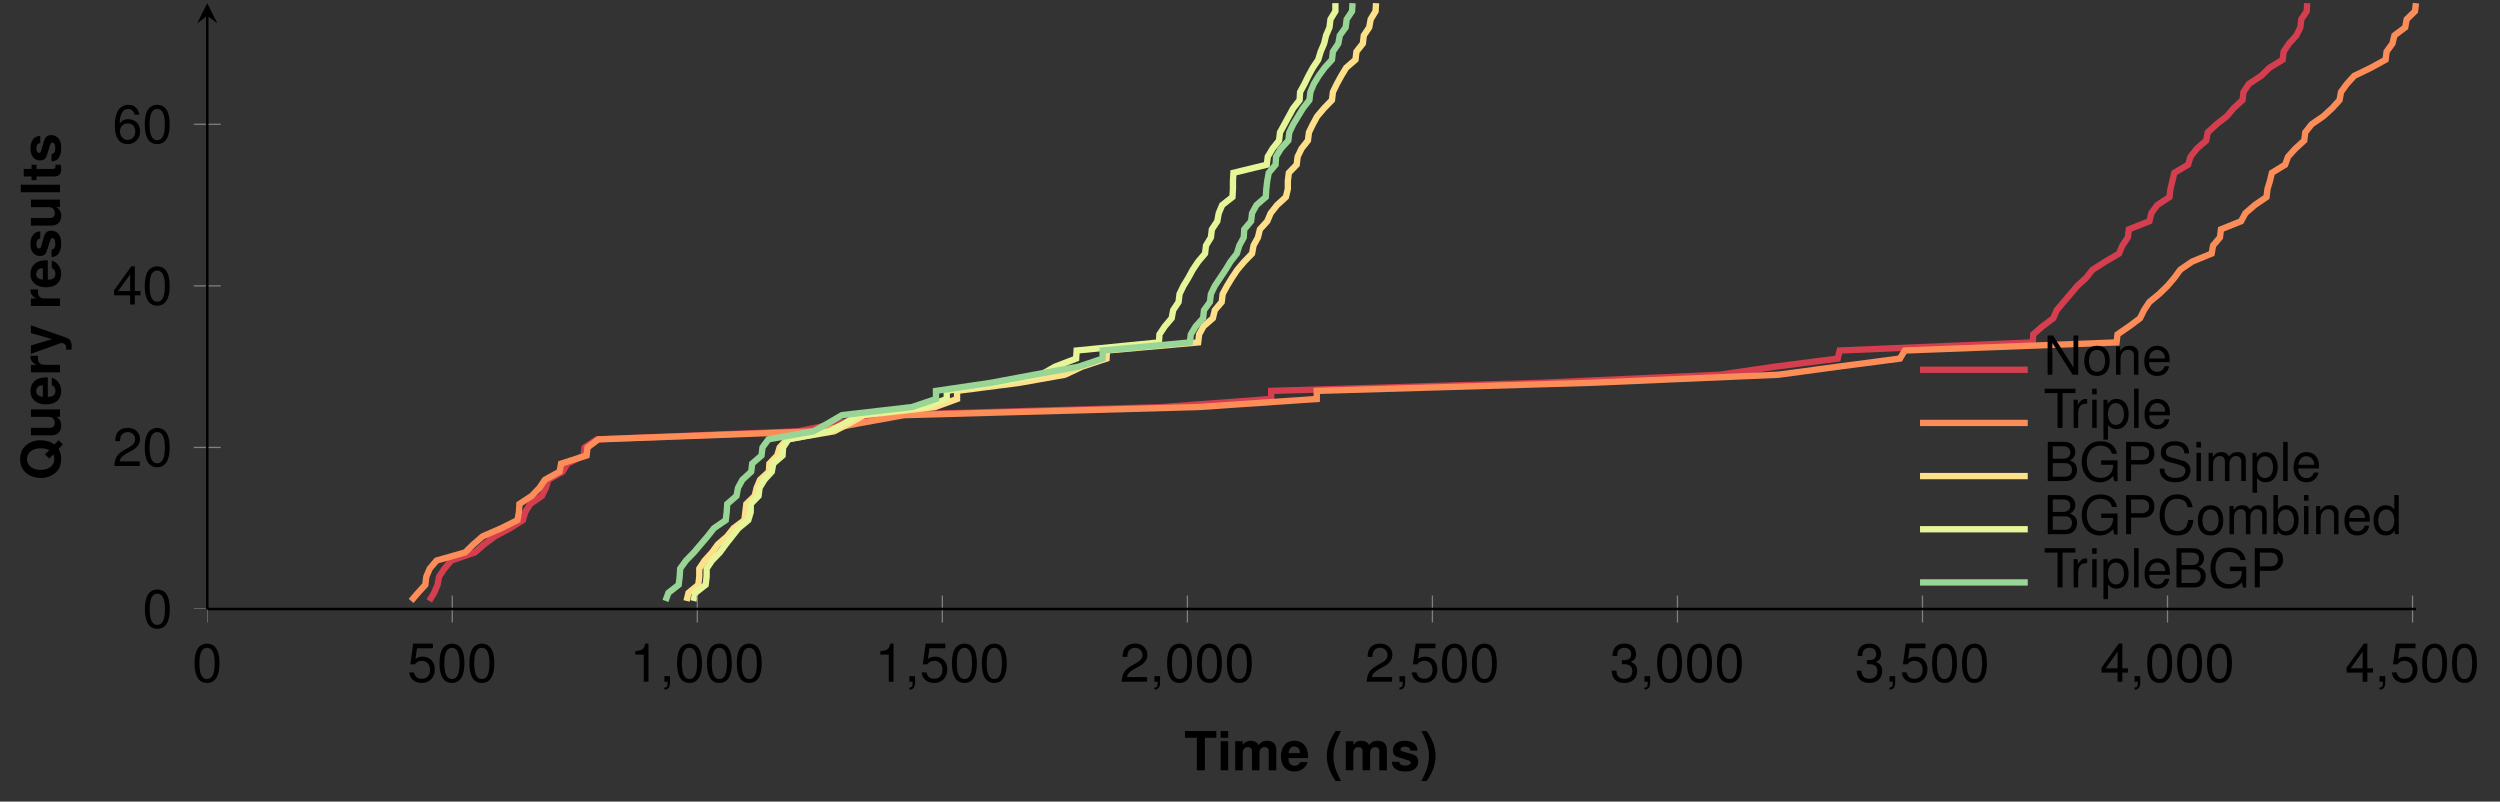 <?xml version='1.0'?>
<!-- This file was generated by dvisvgm 1.9.2 -->
<svg height='126.546pt' version='1.1' viewBox='0 -126.546 394.678 126.546' width='394.678pt' xmlns='http://www.w3.org/2000/svg' xmlns:xlink='http://www.w3.org/1999/xlink'>
<rect x="0" y="-126.546" width="394.678" height="126.546" fill="#333333" stroke="none"/>
<defs>
<clipPath id='clip1'>
<path d='M32.719 111.343H381.414V-267.793H32.719'/>
</clipPath>
<clipPath id='clip2'>
<path d='M-109.019 -30.402V-126.047H523.153V-30.402'/>
</clipPath>
<path d='M1.723 -6.186C0.747 -4.718 0.339 -3.547 0.339 -2.249C0.339 -0.942 0.747 0.229 1.723 1.697H2.571C1.672 -0.051 1.383 -1.001 1.383 -2.249C1.383 -3.488 1.672 -4.455 2.571 -6.186H1.723Z' id='g1-40'/>
<path d='M1.035 1.697C2.011 0.229 2.419 -0.942 2.419 -2.24C2.419 -3.547 2.011 -4.718 1.035 -6.186H0.187C1.086 -4.438 1.375 -3.488 1.375 -2.24C1.375 -1.001 1.086 -0.034 0.187 1.697H1.035Z' id='g1-41'/>
<path d='M5.643 -0.874C6.059 -1.383 6.322 -2.232 6.322 -3.064C6.322 -3.972 6 -4.846 5.457 -5.431C4.922 -6.008 4.226 -6.288 3.344 -6.288S1.765 -6.008 1.23 -5.431C0.687 -4.846 0.365 -3.972 0.365 -3.047S0.687 -1.247 1.23 -0.662C1.765 -0.085 2.469 0.195 3.344 0.195C3.98 0.195 4.455 0.068 4.947 -0.229L5.677 0.458L6.322 -0.229L5.643 -0.874ZM4.073 -2.359L3.428 -1.672L4.082 -1.052C3.887 -0.95 3.607 -0.891 3.335 -0.891C2.317 -0.891 1.638 -1.748 1.638 -3.047S2.317 -5.202 3.344 -5.202C4.379 -5.202 5.049 -4.353 5.049 -3.038C5.049 -2.529 4.956 -2.071 4.769 -1.697L4.073 -2.359Z' id='g1-81'/>
<path d='M3.267 -5.126H5.075V-6.186H0.119V-5.126H1.994V0H3.267V-5.126Z' id='g1-84'/>
<path d='M4.447 -1.918C4.455 -2.02 4.455 -2.062 4.455 -2.122C4.455 -2.58 4.387 -3.004 4.277 -3.327C3.972 -4.158 3.233 -4.659 2.308 -4.659C0.993 -4.659 0.187 -3.708 0.187 -2.172C0.187 -0.704 0.984 0.195 2.283 0.195C3.31 0.195 4.141 -0.39 4.404 -1.29H3.233C3.089 -0.925 2.758 -0.713 2.325 -0.713C1.986 -0.713 1.714 -0.857 1.544 -1.112C1.434 -1.281 1.392 -1.485 1.375 -1.918H4.447ZM1.392 -2.707C1.468 -3.403 1.765 -3.751 2.291 -3.751C2.588 -3.751 2.86 -3.607 3.03 -3.369C3.14 -3.199 3.191 -3.021 3.216 -2.707H1.392Z' id='g1-101'/>
<path d='M1.757 -4.583H0.569V0H1.757V-4.583ZM1.757 -6.186H0.569V-5.126H1.757V-6.186Z' id='g1-105'/>
<path d='M1.757 -6.186H0.569V0H1.757V-6.186Z' id='g1-108'/>
<path d='M0.509 -4.583V0H1.697V-2.75C1.697 -3.31 2.003 -3.649 2.512 -3.649C2.911 -3.649 3.157 -3.42 3.157 -3.055V0H4.345V-2.75C4.345 -3.31 4.65 -3.649 5.16 -3.649C5.558 -3.649 5.805 -3.42 5.805 -3.055V0H6.993V-3.242C6.993 -4.133 6.45 -4.659 5.533 -4.659C4.956 -4.659 4.549 -4.455 4.192 -3.98C3.972 -4.413 3.513 -4.659 2.945 -4.659C2.419 -4.659 2.079 -4.481 1.689 -4.014V-4.583H0.509Z' id='g1-109'/>
<path d='M0.535 -4.583V0H1.723V-2.436C1.723 -3.131 2.071 -3.479 2.767 -3.479C2.894 -3.479 2.979 -3.471 3.14 -3.445V-4.65C3.072 -4.659 3.03 -4.659 2.996 -4.659C2.453 -4.659 1.977 -4.303 1.723 -3.683V-4.583H0.535Z' id='g1-114'/>
<path d='M4.286 -3.106C4.269 -4.073 3.522 -4.659 2.291 -4.659C1.129 -4.659 0.407 -4.073 0.407 -3.131C0.407 -2.826 0.501 -2.563 0.662 -2.385C0.823 -2.223 0.967 -2.147 1.409 -2.003L2.826 -1.561C3.123 -1.468 3.225 -1.375 3.225 -1.188C3.225 -0.908 2.894 -0.738 2.342 -0.738C2.037 -0.738 1.791 -0.798 1.638 -0.9C1.511 -0.993 1.46 -1.086 1.409 -1.332H0.246C0.28 -0.331 1.018 0.195 2.41 0.195C3.047 0.195 3.53 0.059 3.87 -0.212S4.413 -0.908 4.413 -1.358C4.413 -1.952 4.116 -2.334 3.513 -2.512L2.011 -2.945C1.68 -3.047 1.595 -3.114 1.595 -3.301C1.595 -3.556 1.867 -3.725 2.283 -3.725C2.851 -3.725 3.131 -3.522 3.14 -3.106H4.286Z' id='g1-115'/>
<path d='M2.554 -4.489H1.892V-5.72H0.704V-4.489H0.119V-3.7H0.704V-0.883C0.704 -0.161 1.086 0.195 1.867 0.195C2.13 0.195 2.342 0.17 2.554 0.102V-0.73C2.436 -0.713 2.368 -0.704 2.283 -0.704C1.969 -0.704 1.892 -0.798 1.892 -1.205V-3.7H2.554V-4.489Z' id='g1-116'/>
<path d='M4.591 0V-4.583H3.403V-1.714C3.403 -1.171 3.021 -0.815 2.444 -0.815C1.935 -0.815 1.68 -1.086 1.68 -1.638V-4.583H0.492V-1.392C0.492 -0.382 1.052 0.195 2.028 0.195C2.648 0.195 3.064 -0.034 3.403 -0.543V0H4.591Z' id='g1-117'/>
<path d='M3.344 -4.583L2.393 -1.247L1.383 -4.583H0.076L1.782 0.187V0.195V0.221C1.782 0.653 1.46 0.984 1.044 0.984C0.95 0.984 0.883 0.976 0.73 0.933V1.825C0.908 1.85 1.01 1.858 1.154 1.858C1.451 1.858 1.808 1.799 2.011 1.714C2.342 1.578 2.486 1.383 2.682 0.84L4.566 -4.583H3.344Z' id='g1-121'/>
<path d='M0.738 -0.883V0H1.247V0.153C1.247 0.738 1.137 0.908 0.738 0.925V1.247C1.332 1.247 1.629 0.866 1.629 0.136V-0.883H0.738Z' id='g3-44'/>
<path d='M2.334 -6.017C1.774 -6.017 1.264 -5.771 0.95 -5.355C0.56 -4.829 0.365 -4.022 0.365 -2.911C0.365 -0.883 1.044 0.195 2.334 0.195C3.607 0.195 4.303 -0.883 4.303 -2.86C4.303 -4.031 4.116 -4.812 3.717 -5.355C3.403 -5.779 2.902 -6.017 2.334 -6.017ZM2.334 -5.355C3.14 -5.355 3.539 -4.54 3.539 -2.928C3.539 -1.222 3.148 -0.424 2.317 -0.424C1.528 -0.424 1.129 -1.256 1.129 -2.902S1.528 -5.355 2.334 -5.355Z' id='g3-48'/>
<path d='M2.198 -4.286V0H2.945V-6.017H2.453C2.189 -5.092 2.02 -4.964 0.866 -4.82V-4.286H2.198Z' id='g3-49'/>
<path d='M4.294 -0.738H1.129C1.205 -1.23 1.477 -1.544 2.215 -1.977L3.064 -2.436C3.904 -2.894 4.336 -3.513 4.336 -4.252C4.336 -4.752 4.133 -5.219 3.776 -5.541S2.979 -6.017 2.41 -6.017C1.646 -6.017 1.078 -5.745 0.747 -5.236C0.535 -4.914 0.441 -4.54 0.424 -3.929H1.171C1.197 -4.336 1.247 -4.583 1.349 -4.778C1.544 -5.143 1.935 -5.363 2.385 -5.363C3.064 -5.363 3.573 -4.88 3.573 -4.235C3.573 -3.759 3.293 -3.352 2.758 -3.047L1.977 -2.605C0.721 -1.892 0.356 -1.324 0.289 0H4.294V-0.738Z' id='g3-50'/>
<path d='M1.875 -2.758H1.969L2.283 -2.767C3.106 -2.767 3.53 -2.393 3.53 -1.672C3.53 -0.917 3.064 -0.467 2.283 -0.467C1.468 -0.467 1.069 -0.874 1.018 -1.748H0.272C0.306 -1.264 0.39 -0.95 0.535 -0.679C0.84 -0.102 1.434 0.195 2.257 0.195C3.496 0.195 4.294 -0.543 4.294 -1.68C4.294 -2.444 3.997 -2.868 3.276 -3.114C3.836 -3.335 4.116 -3.759 4.116 -4.362C4.116 -5.397 3.428 -6.017 2.283 -6.017C1.069 -6.017 0.424 -5.355 0.399 -4.073H1.146C1.154 -4.438 1.188 -4.642 1.281 -4.829C1.451 -5.16 1.825 -5.363 2.291 -5.363C2.953 -5.363 3.352 -4.973 3.352 -4.336C3.352 -3.912 3.199 -3.658 2.868 -3.522C2.665 -3.437 2.402 -3.403 1.875 -3.394V-2.758Z' id='g3-51'/>
<path d='M2.775 -1.443V0H3.522V-1.443H4.413V-2.113H3.522V-6.017H2.97L0.238 -2.232V-1.443H2.775ZM2.775 -2.113H0.891L2.775 -4.744V-2.113Z' id='g3-52'/>
<path d='M4.039 -6.017H0.933L0.484 -2.741H1.171C1.519 -3.157 1.808 -3.301 2.274 -3.301C3.08 -3.301 3.59 -2.75 3.59 -1.858C3.59 -0.993 3.089 -0.467 2.274 -0.467C1.621 -0.467 1.222 -0.798 1.044 -1.477H0.297C0.399 -0.984 0.484 -0.747 0.662 -0.526C1.001 -0.068 1.612 0.195 2.291 0.195C3.505 0.195 4.353 -0.687 4.353 -1.96C4.353 -3.148 3.564 -3.963 2.41 -3.963C1.986 -3.963 1.646 -3.853 1.298 -3.598L1.536 -5.278H4.039V-6.017Z' id='g3-53'/>
<path d='M4.226 -4.447C4.082 -5.431 3.437 -6.017 2.52 -6.017C1.858 -6.017 1.264 -5.694 0.908 -5.16C0.535 -4.574 0.365 -3.836 0.365 -2.741C0.365 -1.731 0.518 -1.086 0.874 -0.552C1.197 -0.068 1.723 0.195 2.385 0.195C3.53 0.195 4.353 -0.653 4.353 -1.833C4.353 -2.953 3.59 -3.742 2.512 -3.742C1.918 -3.742 1.451 -3.513 1.129 -3.072C1.137 -4.54 1.612 -5.355 2.469 -5.355C2.996 -5.355 3.361 -5.024 3.479 -4.447H4.226ZM2.419 -3.08C3.14 -3.08 3.59 -2.58 3.59 -1.774C3.59 -1.018 3.08 -0.467 2.393 -0.467C1.697 -0.467 1.171 -1.044 1.171 -1.816C1.171 -2.563 1.68 -3.08 2.419 -3.08Z' id='g3-54'/>
<path d='M0.67 0H3.462C4.048 0 4.481 -0.161 4.812 -0.518C5.117 -0.84 5.287 -1.281 5.287 -1.765C5.287 -2.512 4.947 -2.962 4.158 -3.267C4.718 -3.53 5.015 -3.989 5.015 -4.617C5.015 -5.066 4.846 -5.465 4.523 -5.754C4.201 -6.051 3.776 -6.186 3.182 -6.186H0.67V0ZM1.46 -3.522V-5.491H2.987C3.428 -5.491 3.675 -5.431 3.887 -5.27C4.107 -5.1 4.226 -4.846 4.226 -4.506C4.226 -4.175 4.107 -3.912 3.887 -3.742C3.675 -3.581 3.428 -3.522 2.987 -3.522H1.46ZM1.46 -0.696V-2.826H3.386C3.768 -2.826 4.022 -2.733 4.209 -2.529C4.396 -2.334 4.498 -2.062 4.498 -1.757C4.498 -1.46 4.396 -1.188 4.209 -0.993C4.022 -0.789 3.768 -0.696 3.386 -0.696H1.46Z' id='g3-66'/>
<path d='M5.618 -4.269C5.372 -5.626 4.591 -6.288 3.233 -6.288C2.402 -6.288 1.731 -6.025 1.273 -5.516C0.713 -4.905 0.407 -4.022 0.407 -3.021C0.407 -2.003 0.721 -1.129 1.307 -0.526C1.782 -0.034 2.393 0.195 3.199 0.195C4.71 0.195 5.558 -0.619 5.745 -2.257H4.93C4.863 -1.833 4.778 -1.544 4.65 -1.298C4.396 -0.789 3.87 -0.501 3.208 -0.501C1.977 -0.501 1.197 -1.485 1.197 -3.03C1.197 -4.617 1.943 -5.592 3.14 -5.592C3.641 -5.592 4.107 -5.44 4.362 -5.202C4.591 -4.99 4.718 -4.727 4.812 -4.269H5.618Z' id='g3-67'/>
<path d='M6.017 -3.267H3.437V-2.571H5.321V-2.402C5.321 -1.298 4.506 -0.501 3.378 -0.501C2.75 -0.501 2.181 -0.73 1.816 -1.129C1.409 -1.57 1.163 -2.308 1.163 -3.072C1.163 -4.591 2.028 -5.592 3.335 -5.592C4.277 -5.592 4.956 -5.109 5.126 -4.311H5.932C5.711 -5.567 4.761 -6.288 3.344 -6.288C2.588 -6.288 1.977 -6.093 1.494 -5.694C0.781 -5.1 0.373 -4.141 0.373 -3.03C0.373 -1.129 1.536 0.195 3.208 0.195C4.048 0.195 4.718 -0.119 5.321 -0.789L5.516 0.034H6.017V-3.267Z' id='g3-71'/>
<path d='M5.482 -6.186H4.735V-1.129L1.502 -6.186H0.645V0H1.392V-5.015L4.591 0H5.482V-6.186Z' id='g3-78'/>
<path d='M1.561 -2.622H3.505C3.989 -2.622 4.37 -2.767 4.701 -3.064C5.075 -3.403 5.236 -3.802 5.236 -4.37C5.236 -5.533 4.549 -6.186 3.327 -6.186H0.772V0H1.561V-2.622ZM1.561 -3.318V-5.491H3.208C3.963 -5.491 4.413 -5.083 4.413 -4.404S3.963 -3.318 3.208 -3.318H1.561Z' id='g3-80'/>
<path d='M5.058 -4.37C5.049 -5.584 4.218 -6.288 2.792 -6.288C1.434 -6.288 0.594 -5.592 0.594 -4.472C0.594 -3.717 0.993 -3.242 1.808 -3.03L3.344 -2.622C4.124 -2.419 4.481 -2.105 4.481 -1.621C4.481 -1.29 4.303 -0.95 4.039 -0.764C3.793 -0.594 3.403 -0.501 2.902 -0.501C2.232 -0.501 1.774 -0.662 1.477 -1.018C1.247 -1.29 1.146 -1.587 1.154 -1.969H0.407C0.416 -1.4 0.526 -1.027 0.772 -0.687C1.197 -0.11 1.909 0.195 2.851 0.195C3.59 0.195 4.192 0.025 4.591 -0.28C5.007 -0.611 5.27 -1.163 5.27 -1.697C5.27 -2.461 4.795 -3.021 3.955 -3.25L2.402 -3.666C1.655 -3.87 1.383 -4.107 1.383 -4.583C1.383 -5.211 1.935 -5.626 2.767 -5.626C3.751 -5.626 4.303 -5.177 4.311 -4.37H5.058Z' id='g3-83'/>
<path d='M3.004 -5.491H5.032V-6.186H0.178V-5.491H2.215V0H3.004V-5.491Z' id='g3-84'/>
<path d='M0.458 -6.186V0H1.095V-0.569C1.434 -0.051 1.884 0.195 2.503 0.195C3.675 0.195 4.438 -0.764 4.438 -2.24C4.438 -3.683 3.708 -4.574 2.537 -4.574C1.926 -4.574 1.494 -4.345 1.163 -3.844V-6.186H0.458ZM2.402 -3.912C3.191 -3.912 3.7 -3.225 3.7 -2.164C3.7 -1.154 3.174 -0.467 2.402 -0.467C1.655 -0.467 1.163 -1.146 1.163 -2.189S1.655 -3.912 2.402 -3.912Z' id='g3-98'/>
<path d='M4.201 -6.186H3.496V-3.887C3.199 -4.336 2.724 -4.574 2.13 -4.574C0.976 -4.574 0.221 -3.649 0.221 -2.232C0.221 -0.73 0.959 0.195 2.155 0.195C2.767 0.195 3.191 -0.034 3.573 -0.586V0H4.201V-6.186ZM2.249 -3.912C3.013 -3.912 3.496 -3.233 3.496 -2.172C3.496 -1.146 3.004 -0.467 2.257 -0.467C1.477 -0.467 0.959 -1.154 0.959 -2.189S1.477 -3.912 2.249 -3.912Z' id='g3-100'/>
<path d='M4.353 -1.986C4.353 -2.665 4.303 -3.072 4.175 -3.403C3.887 -4.133 3.208 -4.574 2.376 -4.574C1.137 -4.574 0.339 -3.624 0.339 -2.164S1.112 0.195 2.359 0.195C3.378 0.195 4.082 -0.382 4.26 -1.349H3.547C3.352 -0.764 2.953 -0.458 2.385 -0.458C1.935 -0.458 1.553 -0.662 1.315 -1.035C1.146 -1.29 1.086 -1.544 1.078 -1.986H4.353ZM1.095 -2.563C1.154 -3.386 1.655 -3.921 2.368 -3.921C3.064 -3.921 3.598 -3.344 3.598 -2.614C3.598 -2.597 3.598 -2.58 3.59 -2.563H1.095Z' id='g3-101'/>
<path d='M1.273 -4.447H0.569V0H1.273V-4.447ZM1.273 -6.186H0.56V-5.295H1.273V-6.186Z' id='g3-105'/>
<path d='M1.29 -6.186H0.577V0H1.29V-6.186Z' id='g3-108'/>
<path d='M0.594 -4.447V0H1.307V-2.792C1.307 -3.437 1.774 -3.955 2.351 -3.955C2.877 -3.955 3.174 -3.632 3.174 -3.064V0H3.887V-2.792C3.887 -3.437 4.353 -3.955 4.93 -3.955C5.448 -3.955 5.754 -3.624 5.754 -3.064V0H6.466V-3.335C6.466 -4.133 6.008 -4.574 5.177 -4.574C4.583 -4.574 4.226 -4.396 3.81 -3.895C3.547 -4.37 3.191 -4.574 2.614 -4.574C2.02 -4.574 1.629 -4.353 1.247 -3.819V-4.447H0.594Z' id='g3-109'/>
<path d='M0.594 -4.447V0H1.307V-2.453C1.307 -3.361 1.782 -3.955 2.512 -3.955C3.072 -3.955 3.428 -3.615 3.428 -3.08V0H4.133V-3.361C4.133 -4.099 3.581 -4.574 2.724 -4.574C2.062 -4.574 1.638 -4.319 1.247 -3.7V-4.447H0.594Z' id='g3-110'/>
<path d='M2.308 -4.574C1.061 -4.574 0.306 -3.683 0.306 -2.189S1.052 0.195 2.317 0.195C3.564 0.195 4.328 -0.696 4.328 -2.155C4.328 -3.692 3.59 -4.574 2.308 -4.574ZM2.317 -3.921C3.114 -3.921 3.59 -3.267 3.59 -2.164C3.59 -1.12 3.097 -0.458 2.317 -0.458C1.528 -0.458 1.044 -1.112 1.044 -2.189C1.044 -3.259 1.528 -3.921 2.317 -3.921Z' id='g3-111'/>
<path d='M0.458 1.85H1.171V-0.467C1.544 -0.008 1.96 0.195 2.537 0.195C3.683 0.195 4.438 -0.73 4.438 -2.147C4.438 -3.641 3.708 -4.574 2.529 -4.574C1.926 -4.574 1.443 -4.303 1.112 -3.776V-4.447H0.458V1.85ZM2.41 -3.912C3.191 -3.912 3.7 -3.225 3.7 -2.164C3.7 -1.154 3.182 -0.467 2.41 -0.467C1.663 -0.467 1.171 -1.146 1.171 -2.189S1.663 -3.912 2.41 -3.912Z' id='g3-112'/>
<path d='M0.586 -4.447V0H1.298V-2.308C1.298 -2.945 1.46 -3.361 1.799 -3.607C2.02 -3.768 2.232 -3.819 2.724 -3.827V-4.549C2.605 -4.566 2.546 -4.574 2.453 -4.574C1.994 -4.574 1.646 -4.303 1.239 -3.641V-4.447H0.586Z' id='g3-114'/>
</defs>
<g id='page1'>
<path d='M67.766 -31.676L68.539 -32.953L69.082 -34.227L69.312 -35.504L70.164 -36.777L71.246 -38.055L74.961 -39.328L76.43 -40.605L78.133 -41.879L80.531 -43.156L82.543 -44.43L82.93 -45.707L83.703 -46.98L85.559 -48.254L86.18 -49.531L86.566 -50.805L88.809 -52.082L89.582 -53.355L92.137 -54.633L92.293 -55.906L94.227 -57.184L126.023 -58.457L132.215 -59.734L139.098 -61.008L183.586 -62.285L200.684 -63.559V-64.836L243.235 -66.109L271.473 -67.387L280.219 -68.66L290.122 -69.938L290.43 -71.211L320.914 -72.488L320.989 -73.762L322.461 -75.035L324.161 -76.312L324.704 -77.586L325.786 -78.863L326.872 -80.137L327.954 -81.414L329.344 -82.688L330.352 -83.965L332.364 -85.238L334.528 -86.516L335.071 -87.789L335.922 -89.066L336.079 -90.34L339.325 -91.617L339.637 -92.891L340.563 -94.168L342.497 -95.441L342.653 -96.719L342.961 -97.992L343.27 -99.266L345.438 -100.543L345.825 -101.816L346.832 -103.094L348.301 -104.367L348.532 -105.644L349.926 -106.918L351.551 -108.195L352.633 -109.469L354.028 -110.746L354.18 -112.019L355.032 -113.297L356.965 -114.57L358.282 -115.848L360.372 -117.121L360.524 -118.398L361.375 -119.672L362.536 -120.949L363.157 -122.223L363.309 -123.5L364.161 -124.773L364.239 -126.047' fill='none' stroke='#d53e4f' stroke-miterlimit='10.037' stroke-width='1'/>
<path d='M64.902 -31.676L65.988 -32.953L67.148 -34.227L67.301 -35.504L67.844 -36.777L68.926 -38.055L73.414 -39.328L74.731 -40.605L76.199 -41.879L79.141 -43.156L81.691 -44.43L81.926 -45.707L82 -46.98L83.938 -48.254L85.172 -49.531L86.023 -50.805L88.348 -52.082L88.578 -53.355L92.602 -54.633L92.754 -55.906L94.457 -57.184L128.965 -58.457L135.696 -59.734L142.735 -61.008L189.157 -62.285L207.879 -63.559V-64.836L251.051 -66.109L280.758 -67.387L290.2 -68.66L299.946 -69.938L300.719 -71.211L334.141 -72.488L334.297 -73.762L336.153 -75.035L337.856 -76.312L338.477 -77.586L339.325 -78.863L340.872 -80.137L342.188 -81.414L343.27 -82.688L344.2 -83.965L346.059 -85.238L349.153 -86.516L349.383 -87.789L350.465 -89.066L350.622 -90.34L353.793 -91.617L354.489 -92.891L355.961 -94.168L357.817 -95.441L357.973 -96.719L358.36 -97.992L358.668 -99.266L360.758 -100.543L361.219 -101.816L362.383 -103.094L363.774 -104.367L363.93 -105.645L364.934 -106.918L366.793 -108.195L368.184 -109.469L369.344 -110.746L369.579 -112.02L370.504 -113.297L371.664 -114.57L374.297 -115.848L376.618 -117.121L376.774 -118.398L377.7 -119.672L378.008 -120.949L379.711 -122.223L379.946 -123.5L381.258 -124.773L381.414 -126.047' fill='none' stroke='#fc8d59' stroke-miterlimit='10.037' stroke-width='1'/>
<path d='M108.383 -31.676L108.695 -32.953L110.242 -34.227L110.395 -35.504V-36.777L111.246 -38.055L112.406 -39.328L113.336 -40.605L114.805 -41.879L115.812 -43.156L117.512 -44.43L117.668 -45.707L117.824 -46.98L119.137 -48.254L119.449 -49.531L119.988 -50.805L121.383 -52.082L121.461 -53.355L122.695 -54.633L123.082 -55.906L124.246 -57.184L131.672 -58.457L134.149 -59.734L136.391 -61.008L147.61 -62.285L151.09 -63.559V-64.836L160.918 -66.109L168.114 -67.387L170.821 -68.66L174.688 -69.938L174.766 -71.211L189.157 -72.488L189.309 -73.762L190.008 -75.035L191.477 -76.312L191.786 -77.586L192.872 -78.863L193.024 -80.137L193.719 -81.414L194.493 -82.688L195.344 -83.965L196.43 -85.238L197.664 -86.516L197.899 -87.789L198.594 -89.066L198.903 -90.34L200.063 -91.617L200.606 -92.891L201.614 -94.168L203.004 -95.441L203.313 -96.719V-97.992L203.469 -99.266L204.707 -100.543L204.86 -101.816L205.481 -103.094L206.485 -104.367L206.641 -105.645L207.258 -106.918L207.957 -108.195L209.039 -109.469L210.278 -110.746L210.43 -112.02L211.051 -113.297L211.747 -114.57L212.52 -115.848L213.993 -117.121L214.145 -118.398L215.153 -119.672L215.305 -120.949L216.157 -122.223L216.391 -123.5L217.164 -124.773L217.239 -126.047' fill='none' stroke='#fee08b' stroke-miterlimit='10.037' stroke-width='1'/>
<path d='M109.469 -31.676L109.777 -32.953L111.402 -34.227L111.555 -35.504V-36.777L112.406 -38.055L113.645 -39.328L114.574 -40.605L115.578 -41.879L116.586 -43.156L118.133 -44.43L118.52 -45.707V-46.98L119.758 -48.254L119.91 -49.531L120.684 -50.805L121.848 -52.082L122.078 -53.355L123.547 -54.633L123.625 -55.906L124.477 -57.184L130.899 -58.457L133.375 -59.734L135.461 -61.008L145.907 -62.285L149.465 -63.559V-64.836L157.821 -66.109L164.321 -67.387L166.563 -68.66L169.891 -69.938L169.969 -71.211L182.965 -72.488L183.043 -73.762L183.895 -75.035L184.977 -76.312L185.211 -77.586L186.063 -78.863L186.215 -80.137L186.836 -81.414L187.61 -82.688L188.305 -83.965L189.157 -85.238L190.239 -86.516L190.395 -87.789L191.168 -89.066L191.321 -90.34L192.172 -91.617L192.407 -92.891L192.946 -94.168L194.571 -95.441L194.649 -96.719V-97.992L194.727 -99.266L199.989 -100.543L200.141 -101.816L200.914 -103.094L201.922 -104.367L202.075 -105.645L202.774 -106.918L203.469 -108.195L204.164 -109.469L205.172 -110.746L205.247 -112.02L205.946 -113.297L206.563 -114.57L207.258 -115.848L208.11 -117.121L208.497 -118.398L209.039 -119.672L209.348 -120.949L209.891 -122.223L210.043 -123.5L210.821 -124.773V-126.047' fill='none' stroke='#e6f598' stroke-miterlimit='10.037' stroke-width='1'/>
<path d='M105.059 -31.676L105.52 -32.953L107.145 -34.227L107.301 -35.504L107.379 -36.777L108.305 -38.055L109.543 -39.328L110.629 -40.605L111.711 -41.879L112.715 -43.156L114.574 -44.43L114.727 -45.707L114.805 -46.98L116.274 -48.254L116.508 -49.531L117.203 -50.805L118.598 -52.082L118.75 -53.355L120.223 -54.633L120.375 -55.906L121.305 -57.184L128.422 -58.457L130.742 -59.734L132.911 -61.008L143.973 -62.285L147.766 -63.559V-64.836L156.43 -66.109L163.239 -67.387L170.278 -68.66L174.071 -69.938V-71.211L187.84 -72.488L187.997 -73.762L188.77 -75.035L189.93 -76.312L190.082 -77.586L191.012 -78.863L191.168 -80.137L191.786 -81.414L192.637 -82.688L193.489 -83.965L194.262 -85.238L195.266 -86.516L195.657 -87.789L196.352 -89.066L196.43 -90.34L197.512 -91.617L197.664 -92.891L198.364 -94.168L199.832 -95.441L199.911 -96.719L200.063 -97.992L200.297 -99.266L201.379 -100.543L201.457 -101.816L202.231 -103.094L203.391 -104.367L203.547 -105.645L204.164 -106.918L204.938 -108.195L205.711 -109.469L206.719 -110.746L206.872 -112.02L207.414 -113.297L208.188 -114.57L209.118 -115.848L210.278 -117.121L210.43 -118.398L211.282 -119.672L211.516 -120.949L212.442 -122.223L212.598 -123.5L213.45 -124.773L213.528 -126.047' fill='none' stroke='#99d594' stroke-miterlimit='10.037' stroke-width='1'/>
<path clip-path='url(#clip1)' d='M32.719 -28.277V-32.527M71.402 -28.277V-32.527M110.086 -28.277V-32.527M148.77 -28.277V-32.527M187.454 -28.277V-32.527M226.137 -28.277V-32.527M264.821 -28.277V-32.527M303.504 -28.277V-32.527M342.188 -28.277V-32.527M380.872 -28.277V-32.527' fill='none' stroke='#808080' stroke-miterlimit='10.037' stroke-width='0.2'/>
<path clip-path='url(#clip2)' d='M30.594 -30.402H34.844M30.594 -55.906H34.844M30.594 -81.414H34.844M30.594 -106.918H34.844' fill='none' stroke='#808080' stroke-miterlimit='10.037' stroke-width='0.2'/>
<path d='M32.719 -30.402H381.414' fill='none' stroke='#000000' stroke-miterlimit='10.037' stroke-width='0.4'/>
<path d='M32.719 -30.402V-124.055' fill='none' stroke='#000000' stroke-miterlimit='10.037' stroke-width='0.4'/>
<path d='M32.719 -126.047L31.125 -122.859L32.719 -124.054L34.312 -122.859'/>
<g transform='matrix(1 0 0 1 -35.087 41.883)'>
<use x='65.438' xlink:href='#g3-48' y='-60.804'/>
</g>
<g transform='matrix(1 0 0 1 -1.14 41.883)'>
<use x='65.438' xlink:href='#g3-53' y='-60.804'/>
<use x='70.156' xlink:href='#g3-48' y='-60.804'/>
<use x='74.875' xlink:href='#g3-48' y='-60.804'/>
</g>
<g transform='matrix(1 0 0 1 33.992 41.883)'>
<use x='65.438' xlink:href='#g3-49' y='-60.804'/>
<use x='70.156' xlink:href='#g3-44' y='-60.804'/>
<use x='72.524' xlink:href='#g3-48' y='-60.804'/>
<use x='77.243' xlink:href='#g3-48' y='-60.804'/>
<use x='81.961' xlink:href='#g3-48' y='-60.804'/>
</g>
<g transform='matrix(1 0 0 1 72.676 41.883)'>
<use x='65.438' xlink:href='#g3-49' y='-60.804'/>
<use x='70.156' xlink:href='#g3-44' y='-60.804'/>
<use x='72.524' xlink:href='#g3-53' y='-60.804'/>
<use x='77.243' xlink:href='#g3-48' y='-60.804'/>
<use x='81.961' xlink:href='#g3-48' y='-60.804'/>
</g>
<g transform='matrix(1 0 0 1 111.359 41.883)'>
<use x='65.438' xlink:href='#g3-50' y='-60.804'/>
<use x='70.156' xlink:href='#g3-44' y='-60.804'/>
<use x='72.524' xlink:href='#g3-48' y='-60.804'/>
<use x='77.243' xlink:href='#g3-48' y='-60.804'/>
<use x='81.961' xlink:href='#g3-48' y='-60.804'/>
</g>
<g transform='matrix(1 0 0 1 150.043 41.883)'>
<use x='65.438' xlink:href='#g3-50' y='-60.804'/>
<use x='70.156' xlink:href='#g3-44' y='-60.804'/>
<use x='72.524' xlink:href='#g3-53' y='-60.804'/>
<use x='77.243' xlink:href='#g3-48' y='-60.804'/>
<use x='81.961' xlink:href='#g3-48' y='-60.804'/>
</g>
<g transform='matrix(1 0 0 1 188.727 41.883)'>
<use x='65.438' xlink:href='#g3-51' y='-60.804'/>
<use x='70.156' xlink:href='#g3-44' y='-60.804'/>
<use x='72.524' xlink:href='#g3-48' y='-60.804'/>
<use x='77.243' xlink:href='#g3-48' y='-60.804'/>
<use x='81.961' xlink:href='#g3-48' y='-60.804'/>
</g>
<g transform='matrix(1 0 0 1 227.411 41.883)'>
<use x='65.438' xlink:href='#g3-51' y='-60.804'/>
<use x='70.156' xlink:href='#g3-44' y='-60.804'/>
<use x='72.524' xlink:href='#g3-53' y='-60.804'/>
<use x='77.243' xlink:href='#g3-48' y='-60.804'/>
<use x='81.961' xlink:href='#g3-48' y='-60.804'/>
</g>
<g transform='matrix(1 0 0 1 266.094 41.883)'>
<use x='65.438' xlink:href='#g3-52' y='-60.804'/>
<use x='70.156' xlink:href='#g3-44' y='-60.804'/>
<use x='72.524' xlink:href='#g3-48' y='-60.804'/>
<use x='77.243' xlink:href='#g3-48' y='-60.804'/>
<use x='81.961' xlink:href='#g3-48' y='-60.804'/>
</g>
<g transform='matrix(1 0 0 1 304.778 41.883)'>
<use x='65.438' xlink:href='#g3-52' y='-60.804'/>
<use x='70.156' xlink:href='#g3-44' y='-60.804'/>
<use x='72.524' xlink:href='#g3-53' y='-60.804'/>
<use x='77.243' xlink:href='#g3-48' y='-60.804'/>
<use x='81.961' xlink:href='#g3-48' y='-60.804'/>
</g>
<g transform='matrix(1 0 0 1 -42.935 33.333)'>
<use x='65.438' xlink:href='#g3-48' y='-60.804'/>
</g>
<g transform='matrix(1 0 0 1 -47.671 7.827)'>
<use x='65.438' xlink:href='#g3-50' y='-60.804'/>
<use x='70.156' xlink:href='#g3-48' y='-60.804'/>
</g>
<g transform='matrix(1 0 0 1 -47.671 -17.679)'>
<use x='65.438' xlink:href='#g3-52' y='-60.804'/>
<use x='70.156' xlink:href='#g3-48' y='-60.804'/>
</g>
<g transform='matrix(1 0 0 1 -47.671 -43.185)'>
<use x='65.438' xlink:href='#g3-54' y='-60.804'/>
<use x='70.156' xlink:href='#g3-48' y='-60.804'/>
</g>
<g transform='matrix(1 0 0 1 121.513 55.858)'>
<use x='65.438' xlink:href='#g1-84' y='-60.804'/>
<use x='70.623' xlink:href='#g1-105' y='-60.804'/>
<use x='72.982' xlink:href='#g1-109' y='-60.804'/>
<use x='80.526' xlink:href='#g1-101' y='-60.804'/>
<use x='87.613' xlink:href='#g1-40' y='-60.804'/>
<use x='90.438' xlink:href='#g1-109' y='-60.804'/>
<use x='97.983' xlink:href='#g1-115' y='-60.804'/>
<use x='102.701' xlink:href='#g1-41' y='-60.804'/>
</g>
<g transform='matrix(0 -1 1 0 70.27 14.713)'>
<use x='65.438' xlink:href='#g1-81' y='-60.804'/>
<use x='72.04' xlink:href='#g1-117' y='-60.804'/>
<use x='77.225' xlink:href='#g1-101' y='-60.804'/>
<use x='81.944' xlink:href='#g1-114' y='-60.804'/>
<use x='85.33' xlink:href='#g1-121' y='-60.804'/>
<use x='92.416' xlink:href='#g1-114' y='-60.804'/>
<use x='95.717' xlink:href='#g1-101' y='-60.804'/>
<use x='100.435' xlink:href='#g1-115' y='-60.804'/>
<use x='105.154' xlink:href='#g1-117' y='-60.804'/>
<use x='110.339' xlink:href='#g1-108' y='-60.804'/>
<use x='112.698' xlink:href='#g1-116' y='-60.804'/>
<use x='115.524' xlink:href='#g1-115' y='-60.804'/>
</g>
<path d='M303.117 -68.172H311.621H320.125' fill='none' stroke='#d53e4f' stroke-miterlimit='10.037' stroke-width='1'/>
<g transform='matrix(1 0 0 1 239.172 26.99)'>
<use x='83.442' xlink:href='#g3-78' y='-94.378'/>
<use x='89.569' xlink:href='#g3-111' y='-94.378'/>
<use x='94.288' xlink:href='#g3-110' y='-94.378'/>
<use x='99.006' xlink:href='#g3-101' y='-94.378'/>
</g>
<path d='M303.117 -59.777H311.621H320.125' fill='none' stroke='#fc8d59' stroke-miterlimit='10.037' stroke-width='1'/>
<g transform='matrix(1 0 0 1 239.172 26.99)'>
<use x='83.442' xlink:href='#g3-84' y='-85.985'/>
<use x='87.605' xlink:href='#g3-114' y='-85.985'/>
<use x='90.559' xlink:href='#g3-105' y='-85.985'/>
<use x='92.443' xlink:href='#g3-112' y='-85.985'/>
<use x='97.161' xlink:href='#g3-108' y='-85.985'/>
<use x='99.045' xlink:href='#g3-101' y='-85.985'/>
</g>
<path d='M303.117 -51.387H311.621H320.125' fill='none' stroke='#fee08b' stroke-miterlimit='10.037' stroke-width='1'/>
<g transform='matrix(1 0 0 1 239.172 26.99)'>
<use x='83.442' xlink:href='#g3-66' y='-77.591'/>
<use x='89.103' xlink:href='#g3-71' y='-77.591'/>
<use x='95.705' xlink:href='#g3-80' y='-77.591'/>
<use x='101.365' xlink:href='#g3-83' y='-77.591'/>
<use x='107.025' xlink:href='#g3-105' y='-77.591'/>
<use x='108.909' xlink:href='#g3-109' y='-77.591'/>
<use x='115.978' xlink:href='#g3-112' y='-77.591'/>
<use x='120.696' xlink:href='#g3-108' y='-77.591'/>
<use x='122.58' xlink:href='#g3-101' y='-77.591'/>
</g>
<path d='M303.117 -42.992H311.621H320.125' fill='none' stroke='#e6f598' stroke-miterlimit='10.037' stroke-width='1'/>
<g transform='matrix(1 0 0 1 239.172 26.99)'>
<use x='83.442' xlink:href='#g3-66' y='-69.198'/>
<use x='89.103' xlink:href='#g3-71' y='-69.198'/>
<use x='95.705' xlink:href='#g3-80' y='-69.198'/>
<use x='101.365' xlink:href='#g3-67' y='-69.198'/>
<use x='107.492' xlink:href='#g3-111' y='-69.198'/>
<use x='112.21' xlink:href='#g3-109' y='-69.198'/>
<use x='119.279' xlink:href='#g3-98' y='-69.198'/>
<use x='123.998' xlink:href='#g3-105' y='-69.198'/>
<use x='125.881' xlink:href='#g3-110' y='-69.198'/>
<use x='130.6' xlink:href='#g3-101' y='-69.198'/>
<use x='135.318' xlink:href='#g3-100' y='-69.198'/>
</g>
<path d='M303.117 -34.598H311.621H320.125' fill='none' stroke='#99d594' stroke-miterlimit='10.037' stroke-width='1'/>
<g transform='matrix(1 0 0 1 239.172 26.99)'>
<use x='83.442' xlink:href='#g3-84' y='-60.804'/>
<use x='87.605' xlink:href='#g3-114' y='-60.804'/>
<use x='90.559' xlink:href='#g3-105' y='-60.804'/>
<use x='92.443' xlink:href='#g3-112' y='-60.804'/>
<use x='97.161' xlink:href='#g3-108' y='-60.804'/>
<use x='99.045' xlink:href='#g3-101' y='-60.804'/>
<use x='103.763' xlink:href='#g3-66' y='-60.804'/>
<use x='109.423' xlink:href='#g3-71' y='-60.804'/>
<use x='116.026' xlink:href='#g3-80' y='-60.804'/>
</g>
</g>
</svg>
